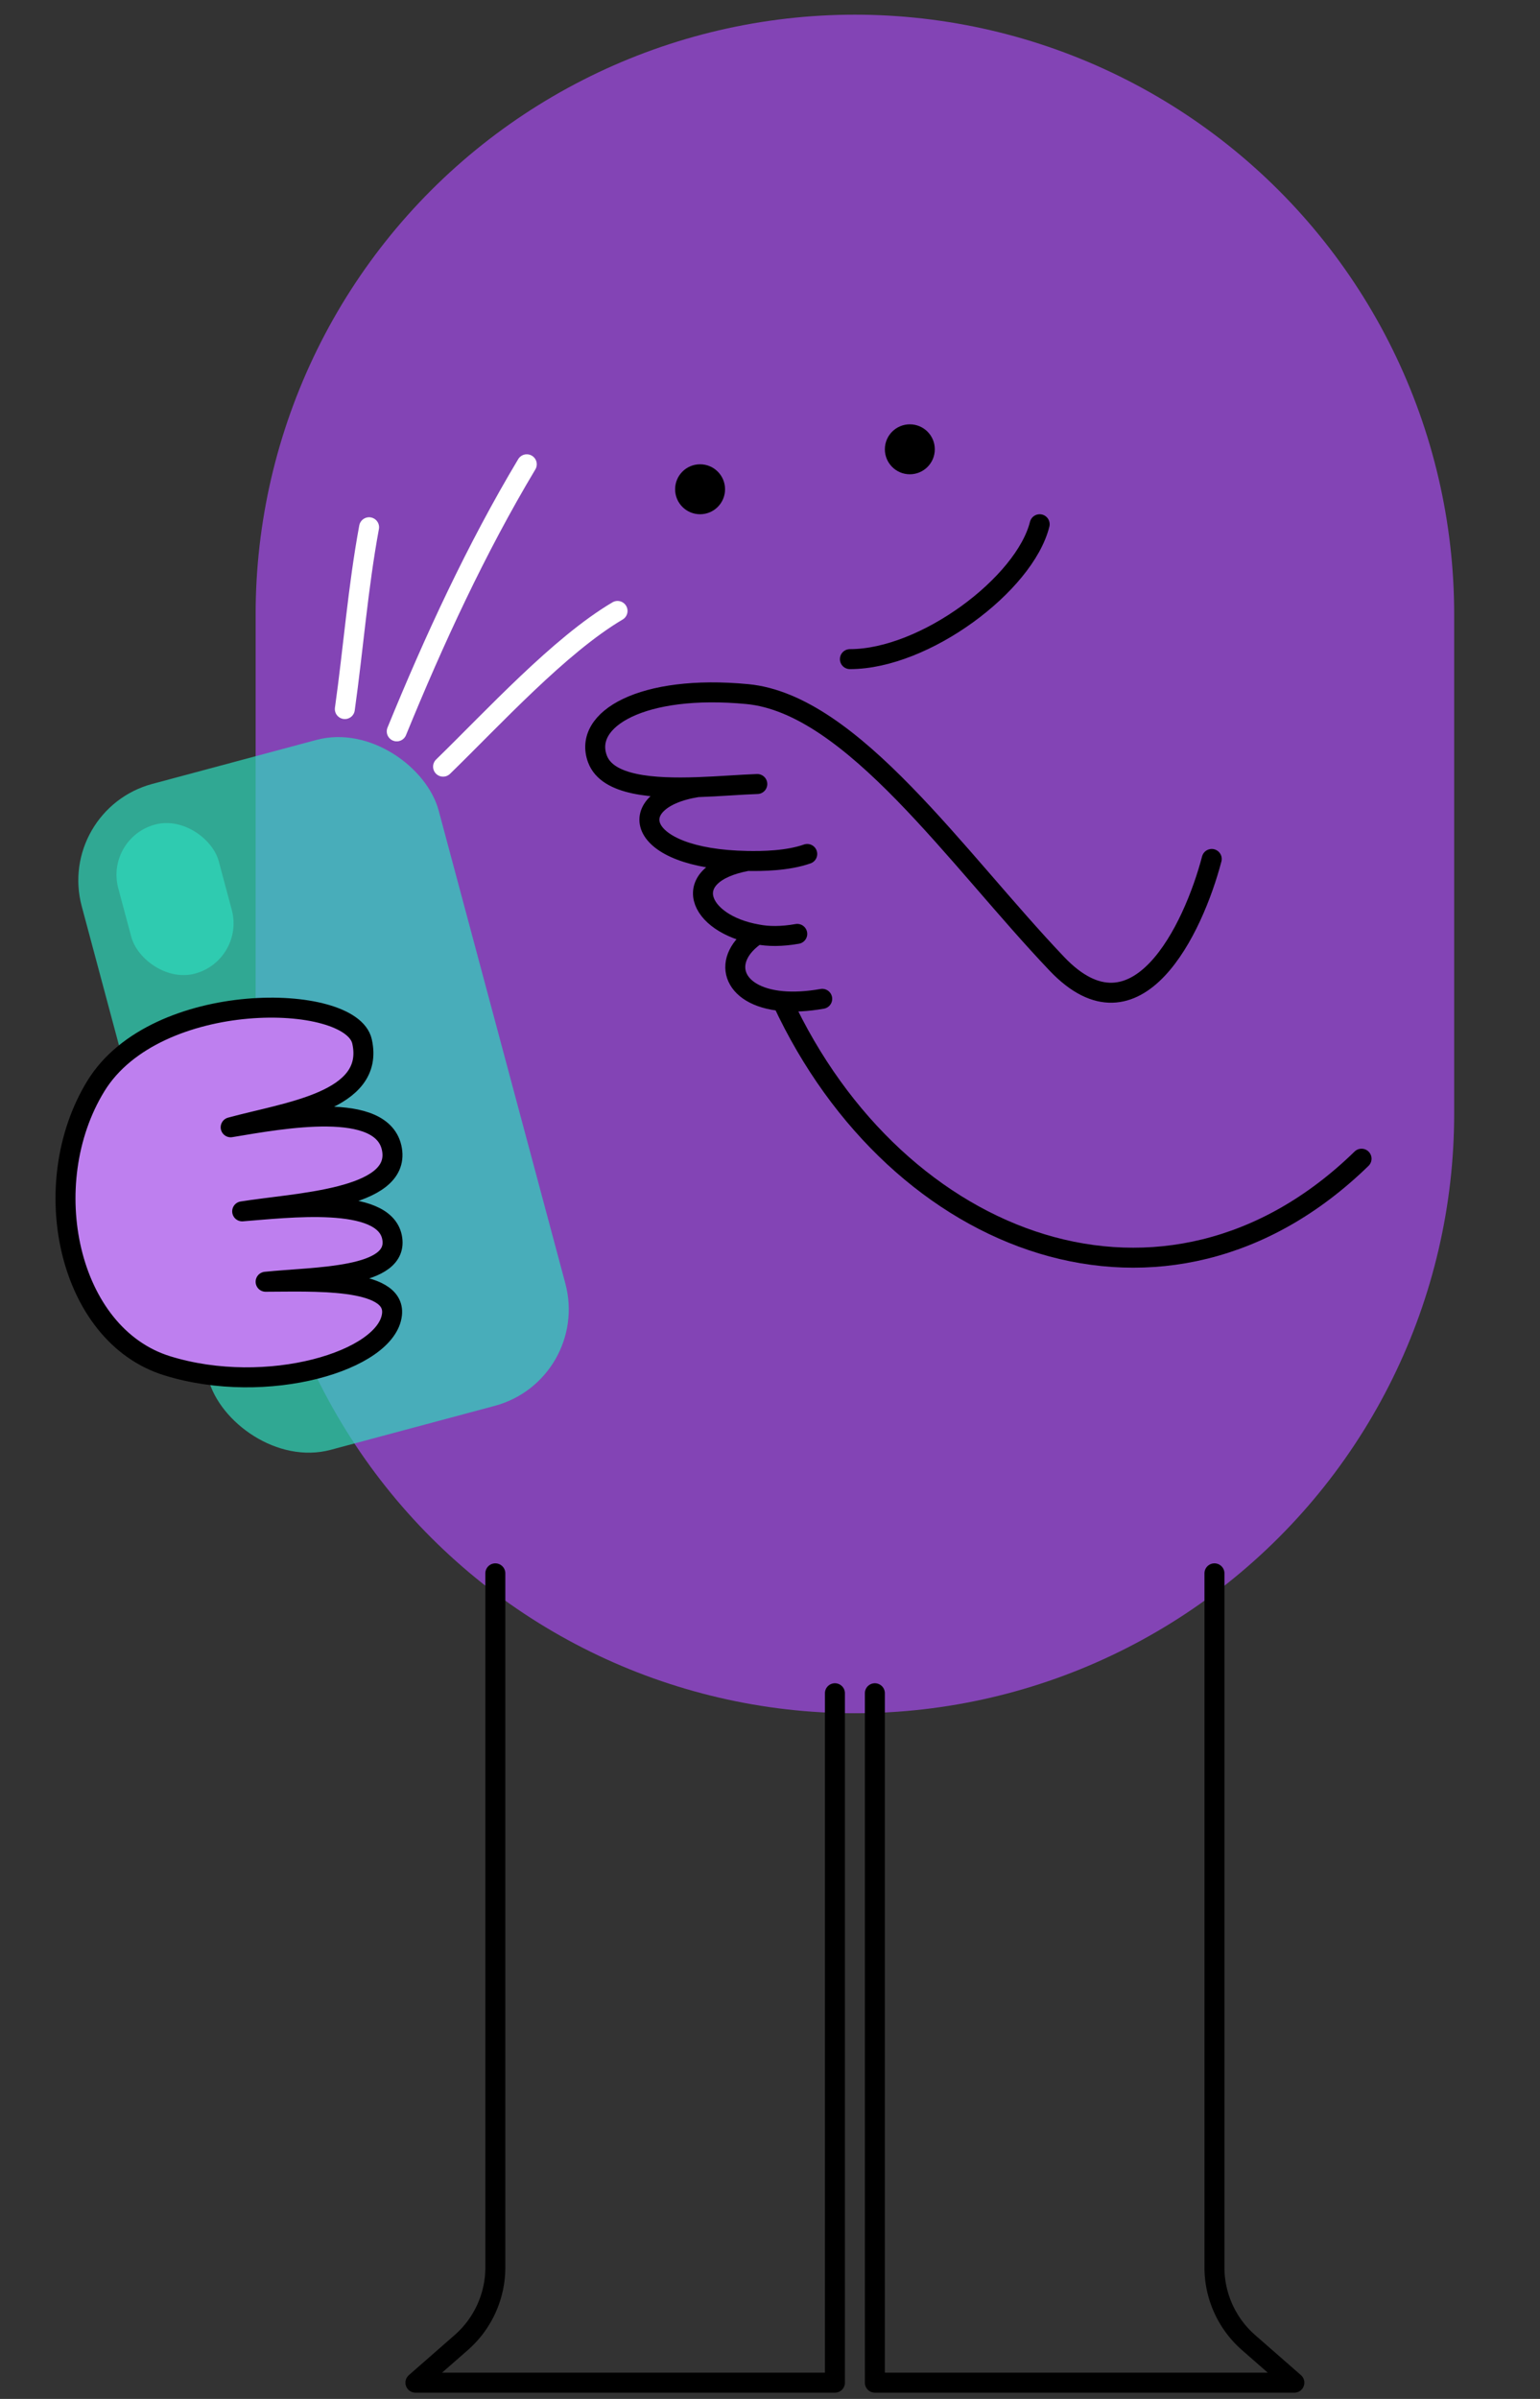 <svg width="210" height="327" fill="none" xmlns="http://www.w3.org/2000/svg"><rect width="100%" height="100%" fill="#333333" stroke="none"/><path opacity=".7" d="M116.577 83.718v68.098" stroke="#A64CED" stroke-width="163.436" stroke-linecap="round"/><path d="M141.773 71.46c-2.043 8.172-15.663 18.387-25.877 18.387" stroke="#000" stroke-width="2.724" stroke-linecap="round" stroke-linejoin="round"/><path d="M165.237 117.086c-2.497 9.534-10.215 25.741-21.111 14.301-13.619-14.301-27.92-35.412-42.22-36.773-14.301-1.363-22.473 3.404-20.43 8.852 1.366 3.642 7.601 4.038 13.62 3.832m8.171-.427c-2.257.075-5.187.325-8.171.427m14.981 9.107c-2.724.953-6.129.988-8.171.953m-6.81-10.06c-10.215 1.616-8.853 9.788 6.81 10.06m0 0c-9.534 1.771-6.81 8.581 1.361 10.006m5.448-.063c-2.14.377-3.955.359-5.448.063m0 0c-5.025 3.299-3.64 8.472 3.405 9.1m5.448-.311c-2.083.368-3.902.449-5.448.311m0 0c15.663 33.738 52.436 47.358 78.994 21.481" stroke="#000" stroke-width="2.724" stroke-linecap="round"/><circle cx="95.466" cy="66.693" r="3.405" fill="#000"/><circle cx="124.068" cy="61.245" r="3.405" fill="#000"/><path d="M113.853 230.81v93.975H56.65l6.245-5.464a13.619 13.619 0 0 0 4.651-10.25v-94.605M119.3 230.81v93.975h57.203l-6.245-5.464a13.621 13.621 0 0 1-4.651-10.25v-94.605" stroke="#000" stroke-width="2.724" stroke-linecap="round" stroke-linejoin="round"/><path d="M50.33 71.871c-1.519 8.202-2.148 16.524-3.307 24.783M71.833 63.288c-6.899 11.52-12.651 23.982-17.731 36.406M84.21 83.278c-7.922 4.68-16.974 14.599-23.79 21.226" stroke="#fff" stroke-width="2.724" stroke-miterlimit="1.5" stroke-linecap="round" stroke-linejoin="round"/><rect opacity=".7" x="7.62" y="110.38" width="50.393" height="93.975" rx="13.62" transform="rotate(-15 7.62 110.38)" fill="#2FDBBC"/><rect opacity=".7" x="14.292" y="114.232" width="14.189" height="21.034" rx="7.094" transform="rotate(-15 14.292 114.232)" fill="#2FDBBC"/><path d="M49.369 141.961c-1.495-6.678-28.13-7.248-36.301 6.087-8.172 13.335-3.877 33.918 9.743 38.129 13.62 4.211 29.963-.702 30.644-7.018.545-5.053-11.105-4.441-17.234-4.441 6.81-.702 18.387-.472 17.234-6.087-1.153-5.614-14.3-3.977-20.43-3.509 7.264-1.17 21.583-1.634 20.43-8.422-1.153-6.788-14.964-4.207-22-3.037 7.717-2.106 19.748-3.51 17.914-11.702z" fill="#BE7FEF" stroke="#000" stroke-width="2.724" stroke-linecap="round" stroke-linejoin="round"/></svg>